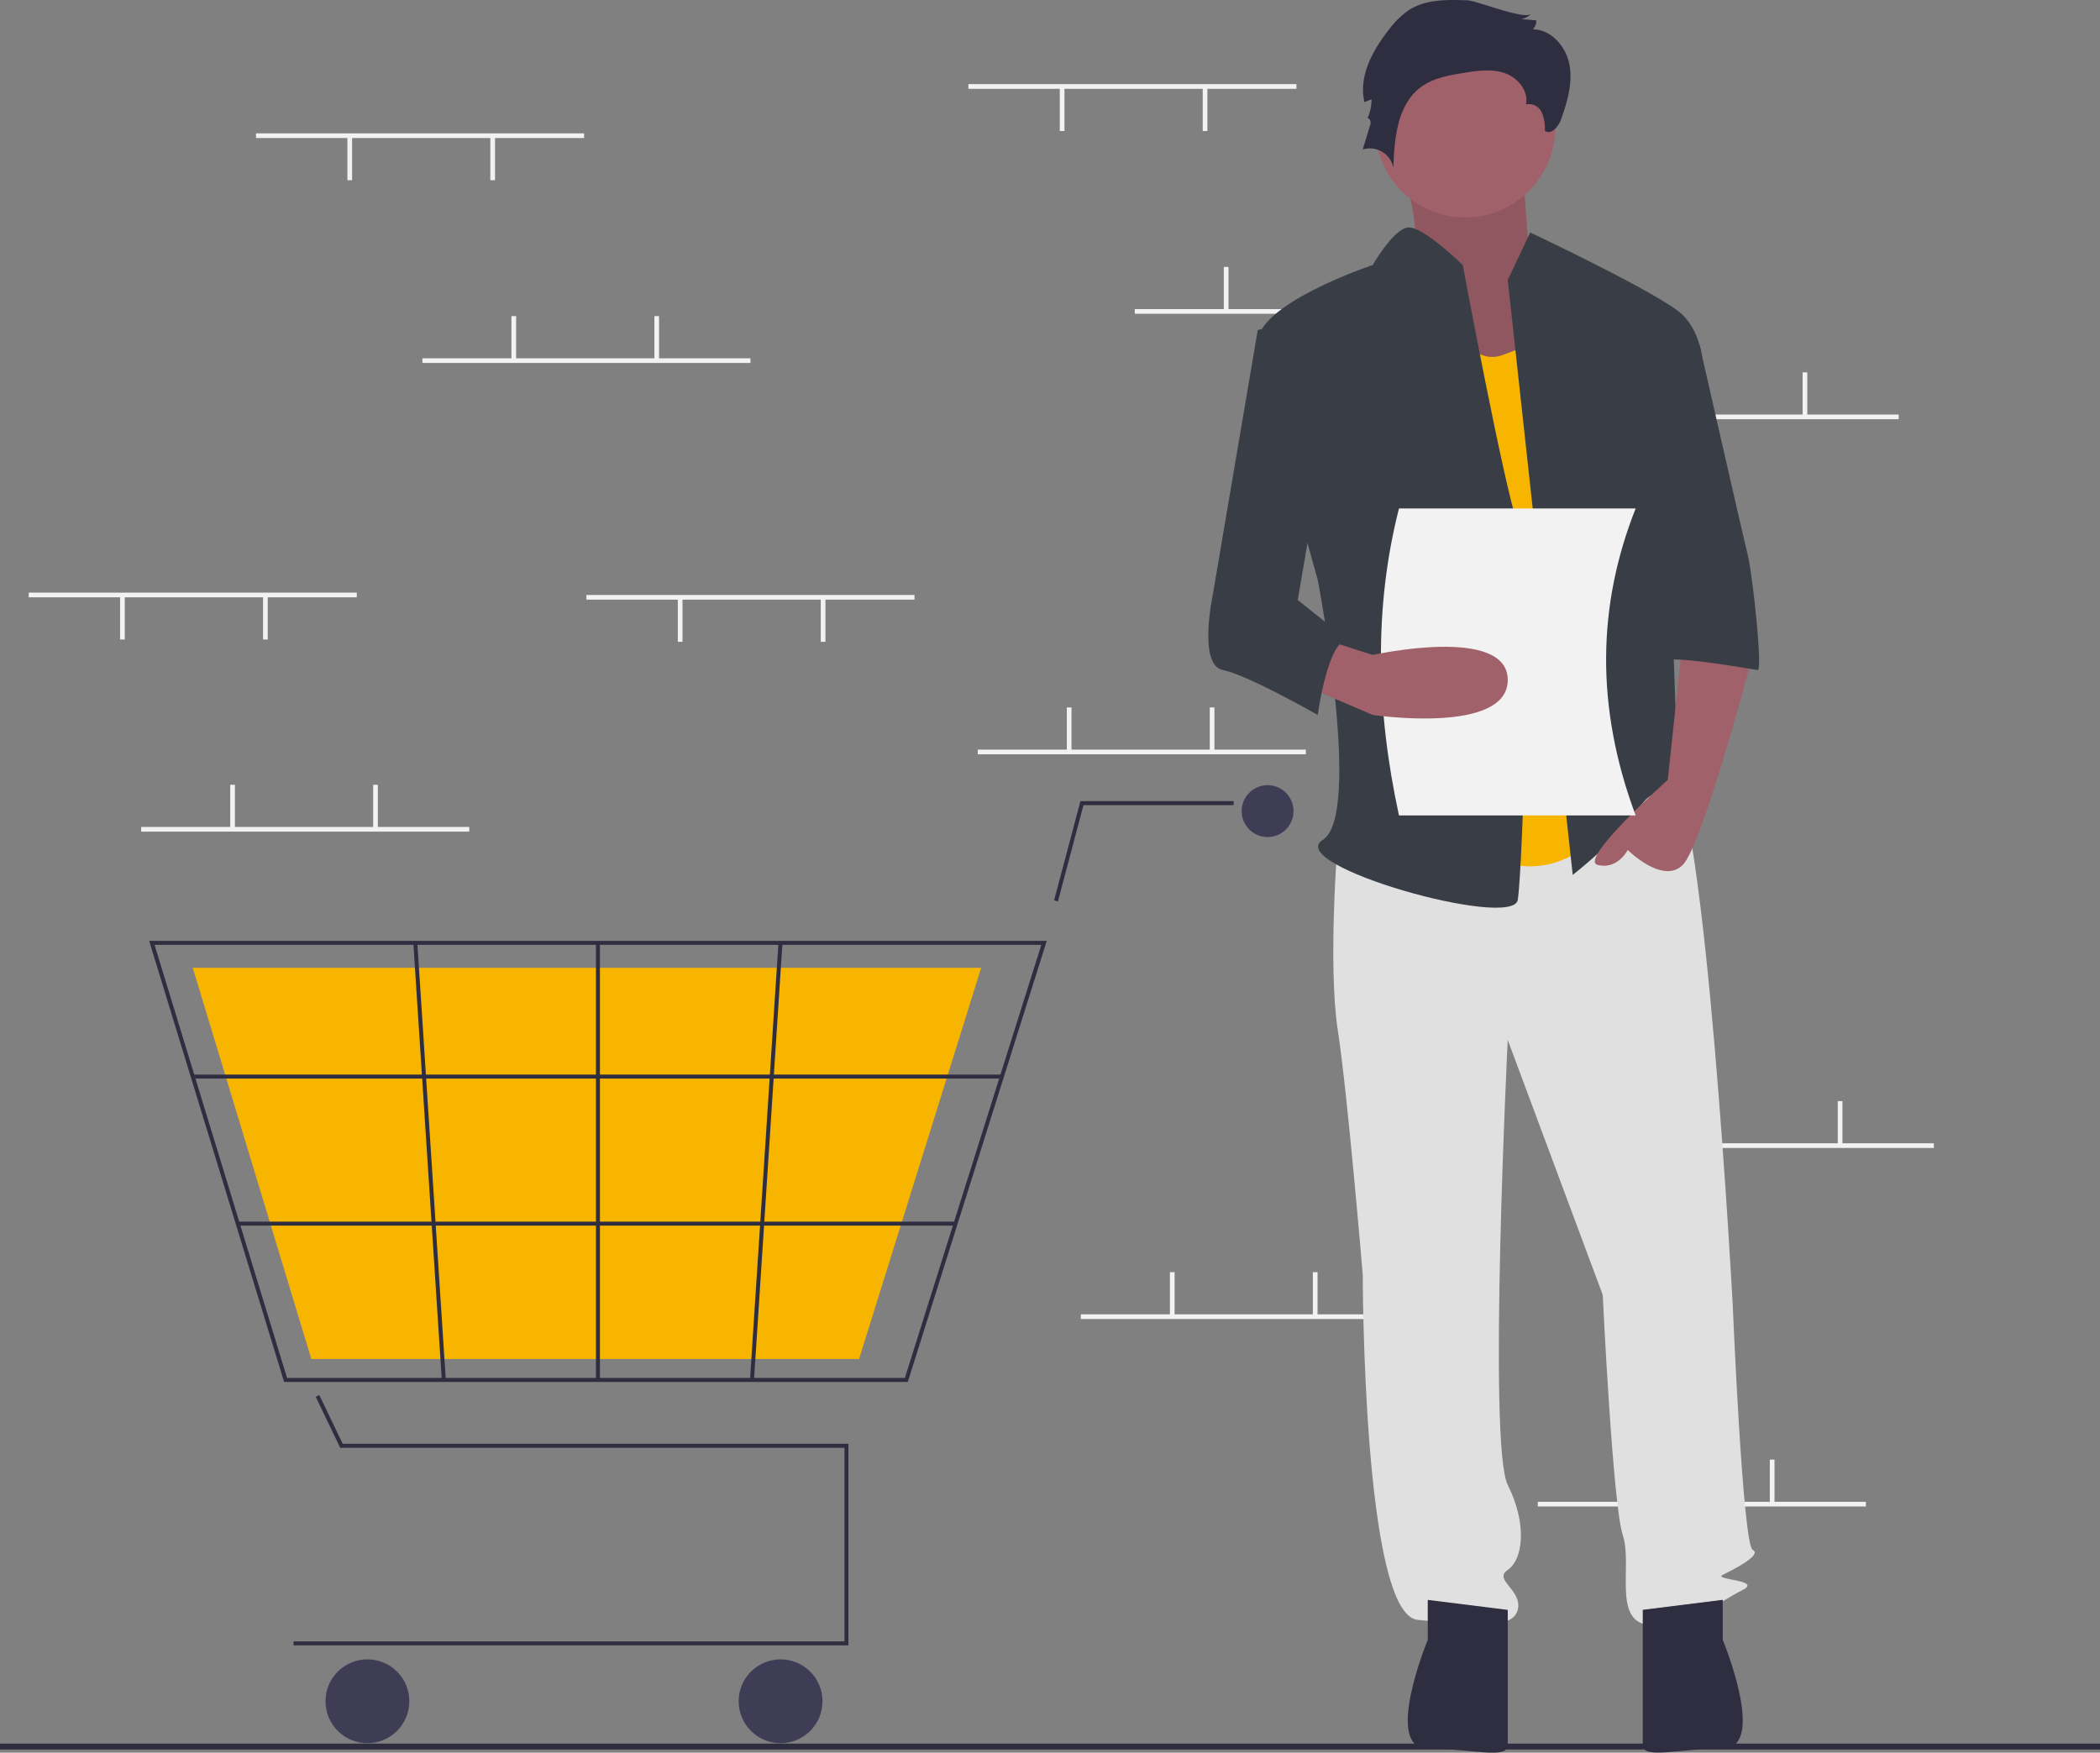 <svg id="Group_1225" data-name="Group 1225" xmlns="http://www.w3.org/2000/svg" width="355" height="296.299" viewBox="0 0 355 296.299">
  <rect x="0" y="0" width="355" height="296.299" fill="#808080" stroke="none"/>
  <rect id="Rectangle_1954" data-name="Rectangle 1954" width="55.459" height="0.792" transform="translate(163.703 14.224)" fill="#f2f2f2"/>
  <rect id="Rectangle_1955" data-name="Rectangle 1955" width="0.792" height="7.329" transform="translate(203.316 14.819)" fill="#f2f2f2"/>
  <rect id="Rectangle_1956" data-name="Rectangle 1956" width="0.792" height="7.329" transform="translate(179.152 14.819)" fill="#f2f2f2"/>
  <rect id="Rectangle_1957" data-name="Rectangle 1957" width="55.459" height="0.792" transform="translate(191.829 52.253)" fill="#f2f2f2"/>
  <rect id="Rectangle_1958" data-name="Rectangle 1958" width="0.792" height="7.329" transform="translate(206.882 45.123)" fill="#f2f2f2"/>
  <rect id="Rectangle_1959" data-name="Rectangle 1959" width="0.792" height="7.329" transform="translate(231.046 45.123)" fill="#f2f2f2"/>
  <rect id="Rectangle_1960" data-name="Rectangle 1960" width="55.459" height="0.792" transform="translate(265.51 70.08)" fill="#f2f2f2"/>
  <rect id="Rectangle_1961" data-name="Rectangle 1961" width="0.792" height="7.329" transform="translate(280.563 62.949)" fill="#f2f2f2"/>
  <rect id="Rectangle_1962" data-name="Rectangle 1962" width="0.792" height="7.329" transform="translate(304.727 62.949)" fill="#f2f2f2"/>
  <rect id="Rectangle_1963" data-name="Rectangle 1963" width="55.459" height="0.792" transform="translate(259.964 253.887)" fill="#f2f2f2"/>
  <rect id="Rectangle_1964" data-name="Rectangle 1964" width="0.792" height="7.329" transform="translate(275.017 246.757)" fill="#f2f2f2"/>
  <rect id="Rectangle_1965" data-name="Rectangle 1965" width="0.792" height="7.329" transform="translate(299.182 246.757)" fill="#f2f2f2"/>
  <rect id="Rectangle_1966" data-name="Rectangle 1966" width="55.459" height="0.792" transform="translate(165.287 126.727)" fill="#f2f2f2"/>
  <rect id="Rectangle_1967" data-name="Rectangle 1967" width="0.792" height="7.329" transform="translate(180.341 119.597)" fill="#f2f2f2"/>
  <rect id="Rectangle_1968" data-name="Rectangle 1968" width="0.792" height="7.329" transform="translate(204.505 119.597)" fill="#f2f2f2"/>
  <rect id="Rectangle_1969" data-name="Rectangle 1969" width="55.459" height="0.792" transform="translate(182.717 222.196)" fill="#f2f2f2"/>
  <rect id="Rectangle_1970" data-name="Rectangle 1970" width="0.792" height="7.329" transform="translate(197.771 215.066)" fill="#f2f2f2"/>
  <rect id="Rectangle_1971" data-name="Rectangle 1971" width="0.792" height="7.329" transform="translate(221.935 215.066)" fill="#f2f2f2"/>
  <rect id="Rectangle_1972" data-name="Rectangle 1972" width="55.459" height="0.792" transform="translate(271.452 193.278)" fill="#f2f2f2"/>
  <rect id="Rectangle_1973" data-name="Rectangle 1973" width="0.792" height="7.329" transform="translate(286.505 186.148)" fill="#f2f2f2"/>
  <rect id="Rectangle_1974" data-name="Rectangle 1974" width="0.792" height="7.329" transform="translate(310.669 186.148)" fill="#f2f2f2"/>
  <path id="Path_2227" data-name="Path 2227" d="M219.074,637.669h-93.8v-.675H218.4V604.266H133.159l-4.141-8.627.608-.292,3.957,8.244h85.489Z" transform="translate(-75.648 -359.508)" fill="#2f2e41"/>
  <circle id="Ellipse_410" data-name="Ellipse 410" cx="7.086" cy="7.086" r="7.086" transform="translate(55.024 280.523)" fill="#3f3d56"/>
  <circle id="Ellipse_411" data-name="Ellipse 411" cx="7.086" cy="7.086" r="7.086" transform="translate(124.868 280.523)" fill="#3f3d56"/>
  <circle id="Ellipse_412" data-name="Ellipse 412" cx="4.386" cy="4.386" r="4.386" transform="translate(209.895 132.738)" fill="#3f3d56"/>
  <path id="Path_2228" data-name="Path 2228" d="M343.893,552.1H238.461l-22.813-74.567H367.386l-.138.439Zm-104.932-.675H343.4l23.069-73.218H216.561Z" transform="translate(-190.435 -318.476)" fill="#2f2e41"/>
  <path id="Path_2229" data-name="Path 2229" d="M194.9,479.147H102.3L82.26,413.015H215.537l-.121.389Z" transform="translate(-49.674 -249.405)" fill="#f8b500"/>
  <path id="Path_2230" data-name="Path 2230" d="M450.47,358.851l-.652-.173,4.453-16.784h25.9v.675H454.79Z" transform="translate(-271.629 -206.457)" fill="#2f2e41"/>
  <rect id="Rectangle_1975" data-name="Rectangle 1975" width="136.783" height="0.675" transform="translate(32.586 181.662)" fill="#2f2e41"/>
  <rect id="Rectangle_1976" data-name="Rectangle 1976" width="121.344" height="0.675" transform="translate(40.192 206.523)" fill="#2f2e41"/>
  <rect id="Rectangle_1977" data-name="Rectangle 1977" width="0.675" height="73.893" transform="translate(100.743 159.393)" fill="#2f2e41"/>
  <rect id="Rectangle_1978" data-name="Rectangle 1978" width="74.049" height="0.675" transform="matrix(0.065, -0.998, 0.998, 0.065, 126.787, 233.263)" fill="#2f2e41"/>
  <rect id="Rectangle_1979" data-name="Rectangle 1979" width="0.675" height="74.049" transform="translate(69.871 159.414) rotate(-3.729)" fill="#2f2e41"/>
  <rect id="Rectangle_1980" data-name="Rectangle 1980" width="355" height="1" transform="translate(0 294.764)" fill="#2f2e41"/>
  <path id="Path_2231" data-name="Path 2231" d="M747.411,136.172s5.791,16.482,2.227,19.017,12.027,23.244,12.027,23.244l18.709-5.071-10.245-17.327s-1.336-17.327-1.336-19.863S747.411,136.172,747.411,136.172Z" transform="translate(-511.547 -111.661)" fill="#a0616a"/>
  <path id="Path_2232" data-name="Path 2232" d="M747.411,136.172s5.791,16.482,2.227,19.017,12.027,23.244,12.027,23.244l18.709-5.071-10.245-17.327s-1.336-17.327-1.336-19.863S747.411,136.172,747.411,136.172Z" transform="translate(-511.547 -111.661)" opacity="0.1"/>
  <path id="Path_2233" data-name="Path 2233" d="M721.728,415.466s-1.69,21.13,0,32.118S725.955,489,725.955,489s0,57.475,9.3,58.32,16.059,1.691,16.9-1.69-4.226-5.071-1.691-6.762,3.381-7.607,0-14.369,0-75.224,0-75.224l16.059,43.106s1.69,35.5,3.381,40.571-1.69,14.369,4.226,15.214,12.678-4.226,16.059-5.917-5.071-1.69-3.381-2.536,6.762-3.381,5.071-4.226-3.381-41.416-3.381-41.416-4.649-86.635-10.565-90.016-9.72,2.443-9.72,2.443Z" transform="translate(-495.584 -273.469)" fill="#e0e0e0"/>
  <path id="Path_2234" data-name="Path 2234" d="M756.126,758.784v6.762s-7.607,18.381,0,18.381,13.524,1.9,13.524-.631V760.474Z" transform="translate(-514.768 -488.314)" fill="#2f2e41"/>
  <path id="Path_2235" data-name="Path 2235" d="M866.55,758.754v6.762s7.607,18.38,0,18.38-13.523,1.9-13.523-.631V760.444Z" transform="translate(-575.324 -488.296)" fill="#2f2e41"/>
  <circle id="Ellipse_413" data-name="Ellipse 413" cx="15.214" cy="15.214" r="15.214" transform="translate(232.483 6.339)" fill="#a0616a"/>
  <path id="Path_2236" data-name="Path 2236" d="M762.97,201.9s4.226,12.678,10.988,10.143l6.762-2.536,11.833,81.141s-9.3,13.523-22.821,5.071S762.97,201.9,762.97,201.9Z" transform="translate(-519.922 -152.032)" fill="#f8b500"/>
  <path id="Path_2237" data-name="Path 2237" d="M795.418,183.259l3.8-8.03s22.4,10.565,25.779,13.946,3.381,8.452,3.381,8.452l-5.917,21.13s1.69,46.487,1.69,48.177,5.917,10.988,1.69,7.607-5.071-6.762-8.452-1.69-10.988,10.988-10.988,10.988Z" transform="translate(-540.537 -135.927)" fill="#393e46"/>
  <path id="Path_2238" data-name="Path 2238" d="M847.445,349.122l-2.536,23.666s-15.214,13.523-11.833,14.369,5.071-2.536,5.071-2.536,5.917,5.917,9.3,2.536,11.833-35.5,11.833-35.5Z" transform="translate(-562.981 -240.934)" fill="#a0616a"/>
  <path id="Path_2239" data-name="Path 2239" d="M751.194,76.066c-3.373-.121-6.982-.18-9.826,1.637a14.384,14.384,0,0,0-3.4,3.324c-2.77,3.5-5.163,7.907-4.134,12.251l1.195-.466a7.825,7.825,0,0,1-.755,3.352c.168-.489.732.3.581.8l-1.316,4.318a4.065,4.065,0,0,1,5.185,3.094c.15-5.016.671-10.767,4.739-13.7,2.052-1.481,4.648-1.933,7.147-2.335,2.3-.37,4.721-.724,6.929.035s4.088,3.017,3.587,5.3a2.359,2.359,0,0,1,2.659,1.311,6.886,6.886,0,0,1,.545,3.151c1.085.767,2.32-.756,2.762-2.009,1.038-2.941,1.961-6.072,1.4-9.14s-3.059-6-6.178-6.011a2.165,2.165,0,0,0,.563-1.525l-2.571-.217a2.841,2.841,0,0,0,1.7-.9C760.978,79.467,752.863,76.125,751.194,76.066Z" transform="translate(-503.173 -76.014)" fill="#2f2e41"/>
  <path id="Path_2240" data-name="Path 2240" d="M723.35,179.422s-6.881-6.743-9.357-6.33-5.857,6.33-5.857,6.33-20.285,6.762-19.44,13.523,10.143,39.725,10.143,39.725,7.607,39.725.845,43.951,32.118,15.214,32.964,10.143,2.536-55.784,0-63.391S723.35,179.422,723.35,179.422Z" transform="translate(-476.076 -134.625)" fill="#393e46"/>
  <path id="Path_2241" data-name="Path 2241" d="M850.893,223.236h10.451s7.3,32.118,8.144,35.5,2.536,19.44,1.691,19.44-17.75-3.381-17.75-.845Z" transform="translate(-574.036 -164.916)" fill="#393e46"/>
  <path id="Path_2242" data-name="Path 2242" d="M784.358,344.908h-40.01c-3.9-17.961-4.231-35.314,0-51.894h40.01C777.9,309.3,777.5,326.53,784.358,344.908Z" transform="translate(-507.854 -207.053)" fill="#f2f2f2"/>
  <path id="Path_2243" data-name="Path 2243" d="M707.938,356.887l11.833,5.071s22.821,3.381,22.821-5.917-22.821-4.226-22.821-4.226l-7.607-2.432Z" transform="translate(-487.711 -241.092)" fill="#a0616a"/>
  <path id="Path_2244" data-name="Path 2244" d="M686.132,210.435l-10.143,2.536-7.607,44.8s-2.536,11.833,1.691,12.678,16.059,7.607,16.059,7.607,1.69-12.678,5.071-12.678l-8.452-6.762,5.071-29.583Z" transform="translate(-463.369 -157.186)" fill="#393e46"/>
  <rect id="Rectangle_1981" data-name="Rectangle 1981" width="55.459" height="0.792" transform="translate(23.867 139.8)" fill="#f2f2f2"/>
  <rect id="Rectangle_1982" data-name="Rectangle 1982" width="0.792" height="7.329" transform="translate(38.92 132.669)" fill="#f2f2f2"/>
  <rect id="Rectangle_1983" data-name="Rectangle 1983" width="0.792" height="7.329" transform="translate(63.084 132.669)" fill="#f2f2f2"/>
  <rect id="Rectangle_1984" data-name="Rectangle 1984" width="55.459" height="0.792" transform="translate(43.277 22.543)" fill="#f2f2f2"/>
  <rect id="Rectangle_1985" data-name="Rectangle 1985" width="0.792" height="7.329" transform="translate(82.891 23.137)" fill="#f2f2f2"/>
  <rect id="Rectangle_1986" data-name="Rectangle 1986" width="0.792" height="7.329" transform="translate(58.727 23.137)" fill="#f2f2f2"/>
  <rect id="Rectangle_1987" data-name="Rectangle 1987" width="55.459" height="0.792" transform="translate(99.133 100.582)" fill="#f2f2f2"/>
  <rect id="Rectangle_1988" data-name="Rectangle 1988" width="0.792" height="7.329" transform="translate(138.746 101.176)" fill="#f2f2f2"/>
  <rect id="Rectangle_1989" data-name="Rectangle 1989" width="0.792" height="7.329" transform="translate(114.582 101.176)" fill="#f2f2f2"/>
  <rect id="Rectangle_1990" data-name="Rectangle 1990" width="55.459" height="0.792" transform="translate(4.852 100.186)" fill="#f2f2f2"/>
  <rect id="Rectangle_1991" data-name="Rectangle 1991" width="0.792" height="7.329" transform="translate(44.466 100.78)" fill="#f2f2f2"/>
  <rect id="Rectangle_1992" data-name="Rectangle 1992" width="0.792" height="7.329" transform="translate(20.301 100.78)" fill="#f2f2f2"/>
  <rect id="Rectangle_1993" data-name="Rectangle 1993" width="55.459" height="0.792" transform="translate(71.403 60.572)" fill="#f2f2f2"/>
  <rect id="Rectangle_1994" data-name="Rectangle 1994" width="0.792" height="7.329" transform="translate(86.456 53.442)" fill="#f2f2f2"/>
  <rect id="Rectangle_1995" data-name="Rectangle 1995" width="0.792" height="7.329" transform="translate(110.621 53.442)" fill="#f2f2f2"/>
</svg>
